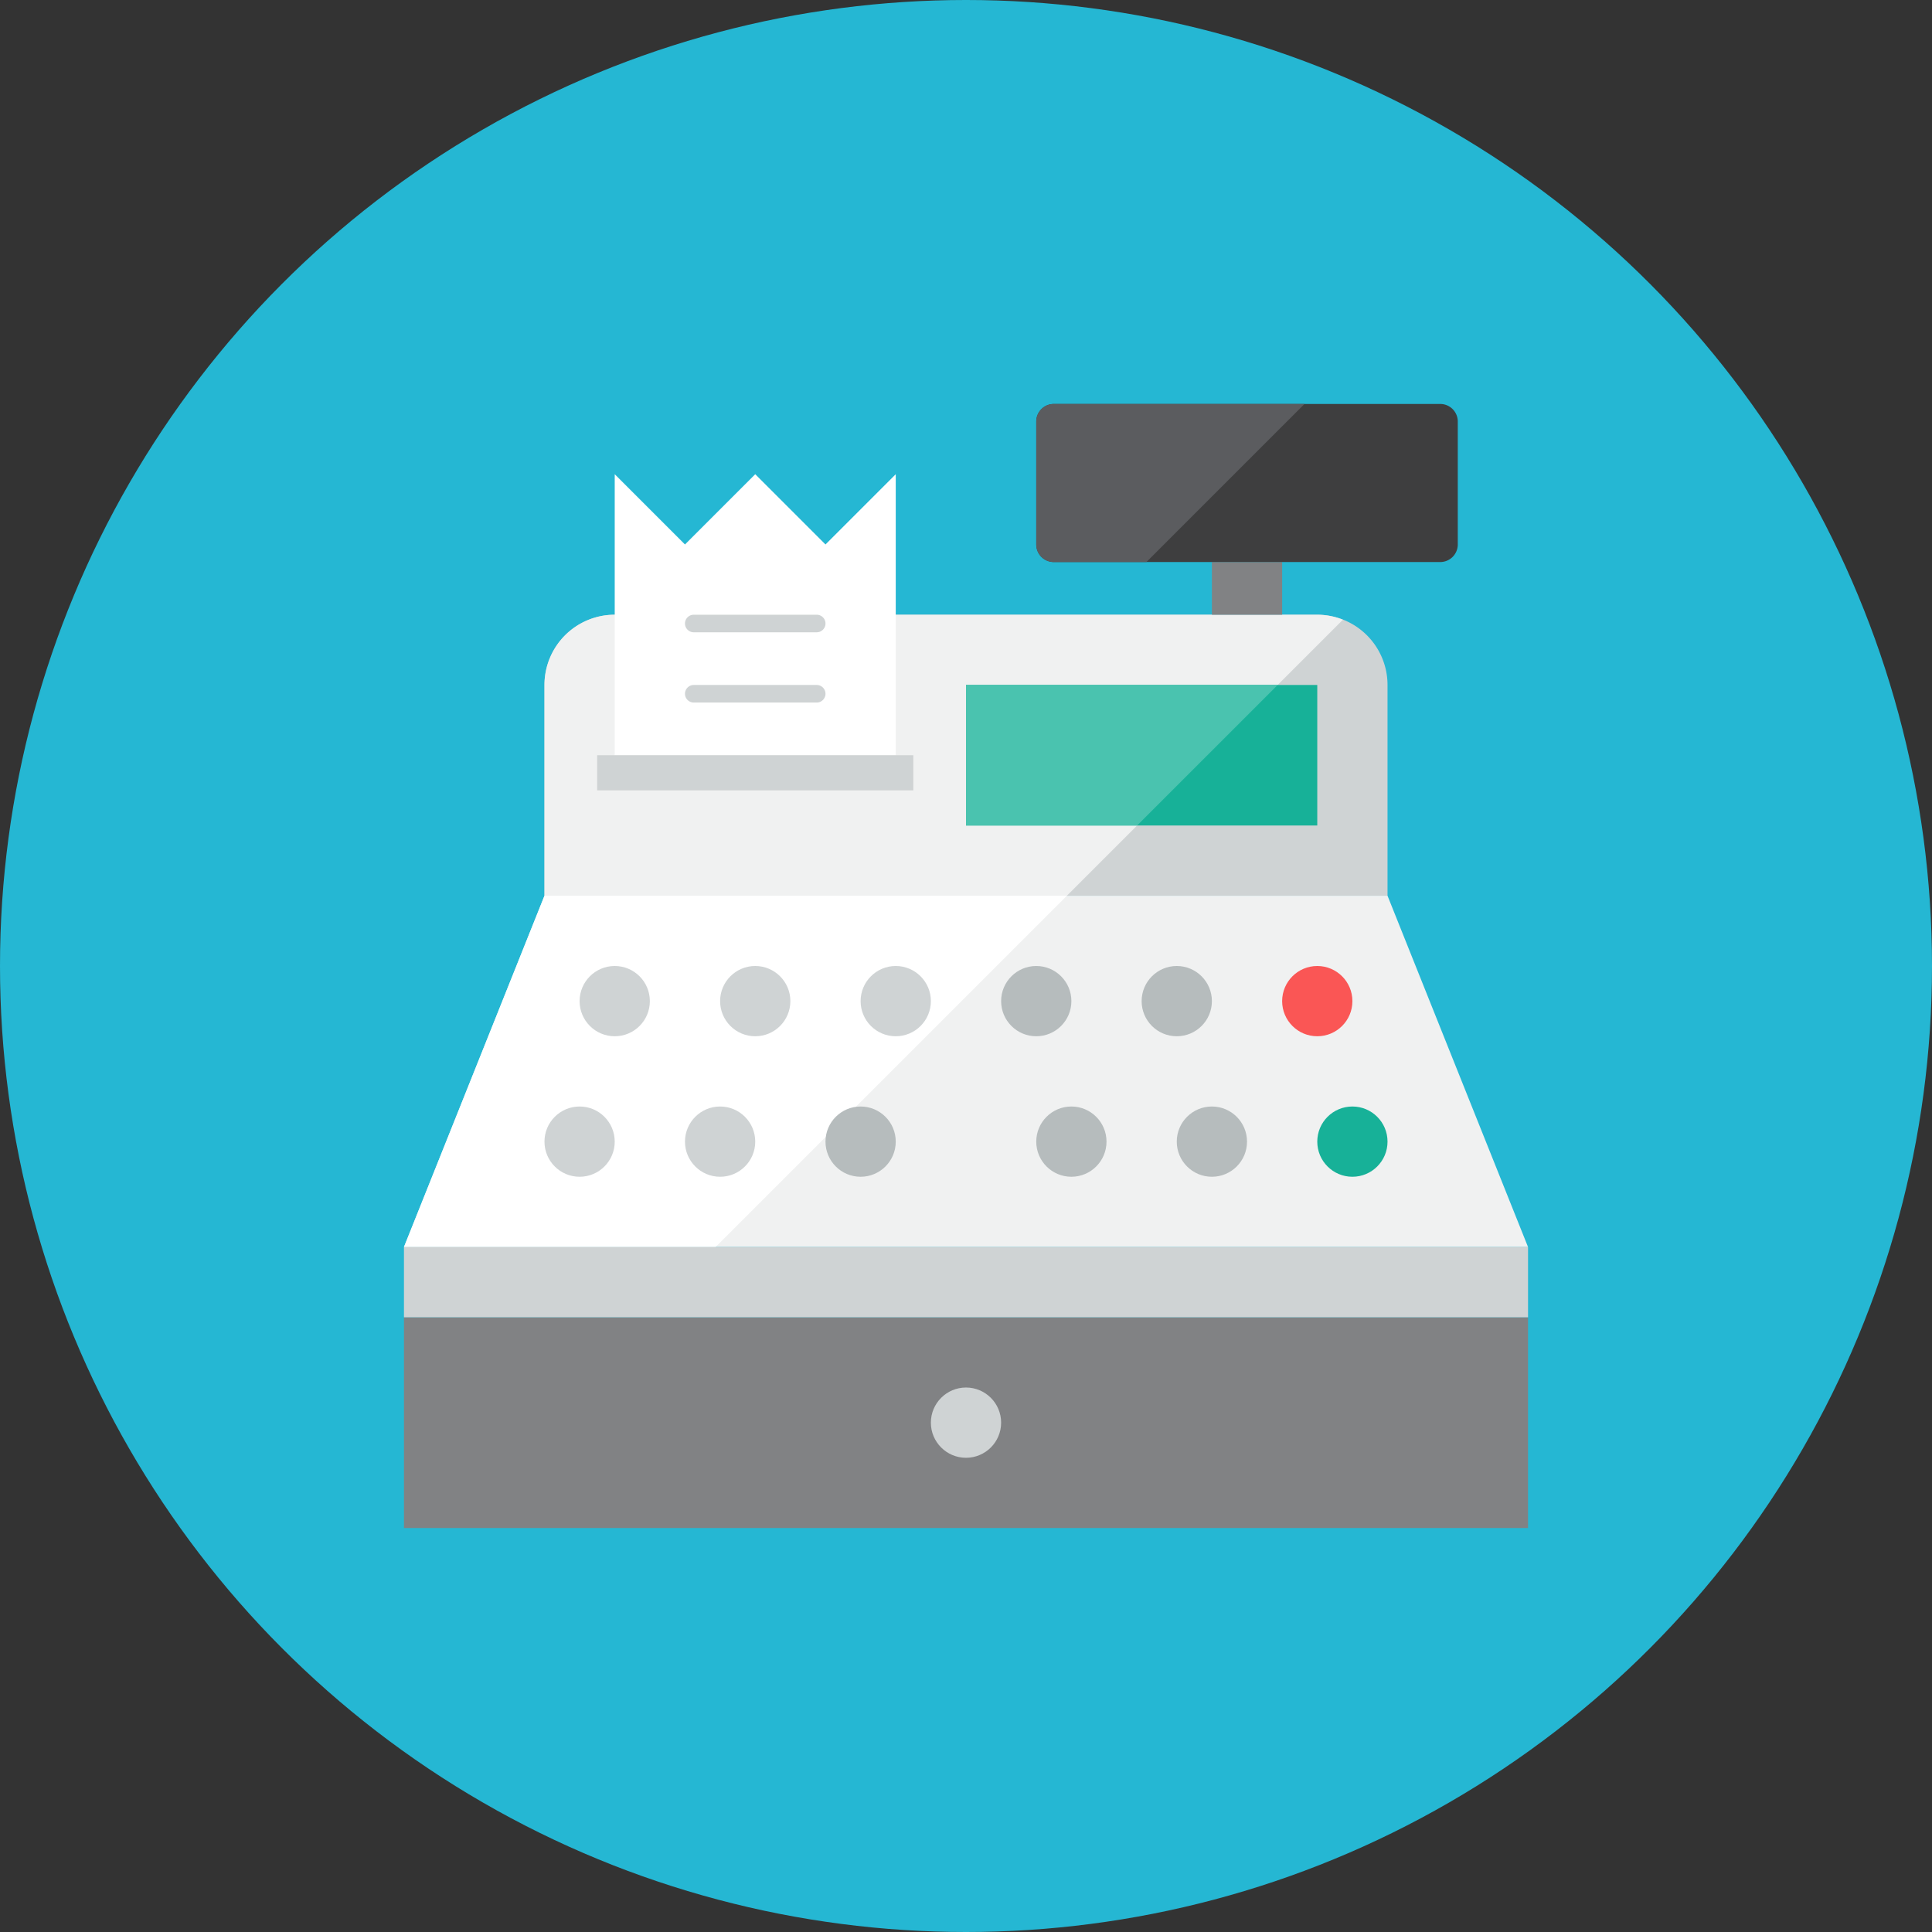 <svg version="1" xmlns="http://www.w3.org/2000/svg" width="110" height="110" viewBox="0 0 110 110"><rect x="0" y="0" width="110" height="110" fill="#333333" stroke="none"/><circle cx="55" cy="55" r="55" fill="#25b7d3"/><path d="M79 39a4 4 0 0 0-4-4H35a4 4 0 0 0-4 4v12h48V39z" fill="#cfd3d4"/><path d="M75 35H35a4 4 0 0 0-4 4v12h29.744L76.46 35.284A3.983 3.983 0 0 0 75 35z" fill="#f0f1f1"/><path fill="#818284" d="M23 75h64v12H23z"/><path fill="#f0f1f1" d="M31 51h48l8 20H23z"/><path fill="#fff" d="M31 51l-8 20h17.744l20-20zM35 43V27l4 4 4-4 4 4 4-4v16z"/><path fill="#cfd3d4" d="M23 71h64v4H23z"/><path fill="#17b198" d="M55 39h20v8H55z"/><path fill="#4ac3af" d="M72.744 39H55v8h9.744z"/><path fill="#818284" d="M69 32h4v3h-4z"/><path d="M83 24a1 1 0 0 0-1-1H60a1 1 0 0 0-1 1v7a1 1 0 0 0 1 1h22a1 1 0 0 0 1-1v-7z" fill="#3e3e3f"/><path fill="#cfd3d4" d="M34 43h18v2H34zM47 35.5c0 .275-.225.5-.5.5h-7a.501.501 0 0 1-.5-.5c0-.275.225-.5.5-.5h7c.275 0 .5.225.5.5zM47 39.5c0 .275-.225.5-.5.5h-7a.501.501 0 0 1-.5-.5c0-.275.225-.5.5-.5h7c.275 0 .5.225.5.5z"/><circle cx="55" cy="81" r="2" fill="#cfd3d4"/><circle cx="35" cy="57" r="2" fill="#cfd3d4"/><circle cx="43" cy="57" r="2" fill="#cfd3d4"/><circle cx="51" cy="57" r="2" fill="#cfd3d4"/><circle cx="33" cy="65" r="2" fill="#cfd3d4"/><circle cx="41" cy="65" r="2" fill="#cfd3d4"/><circle cx="49" cy="65" r="2" fill="#b6bcbd"/><circle cx="61" cy="65" r="2" fill="#b6bcbd"/><circle cx="69" cy="65" r="2" fill="#b6bcbd"/><circle cx="77" cy="65" r="2" fill="#17b198"/><circle cx="59" cy="57" r="2" fill="#b6bcbd"/><circle cx="67" cy="57" r="2" fill="#b6bcbd"/><circle cx="75" cy="57" r="2" fill="#fa5655"/><path d="M74.272 23H60a1 1 0 0 0-1 1v7a1 1 0 0 0 1 1h5.272l9-9z" fill="#5b5c5f"/></svg>